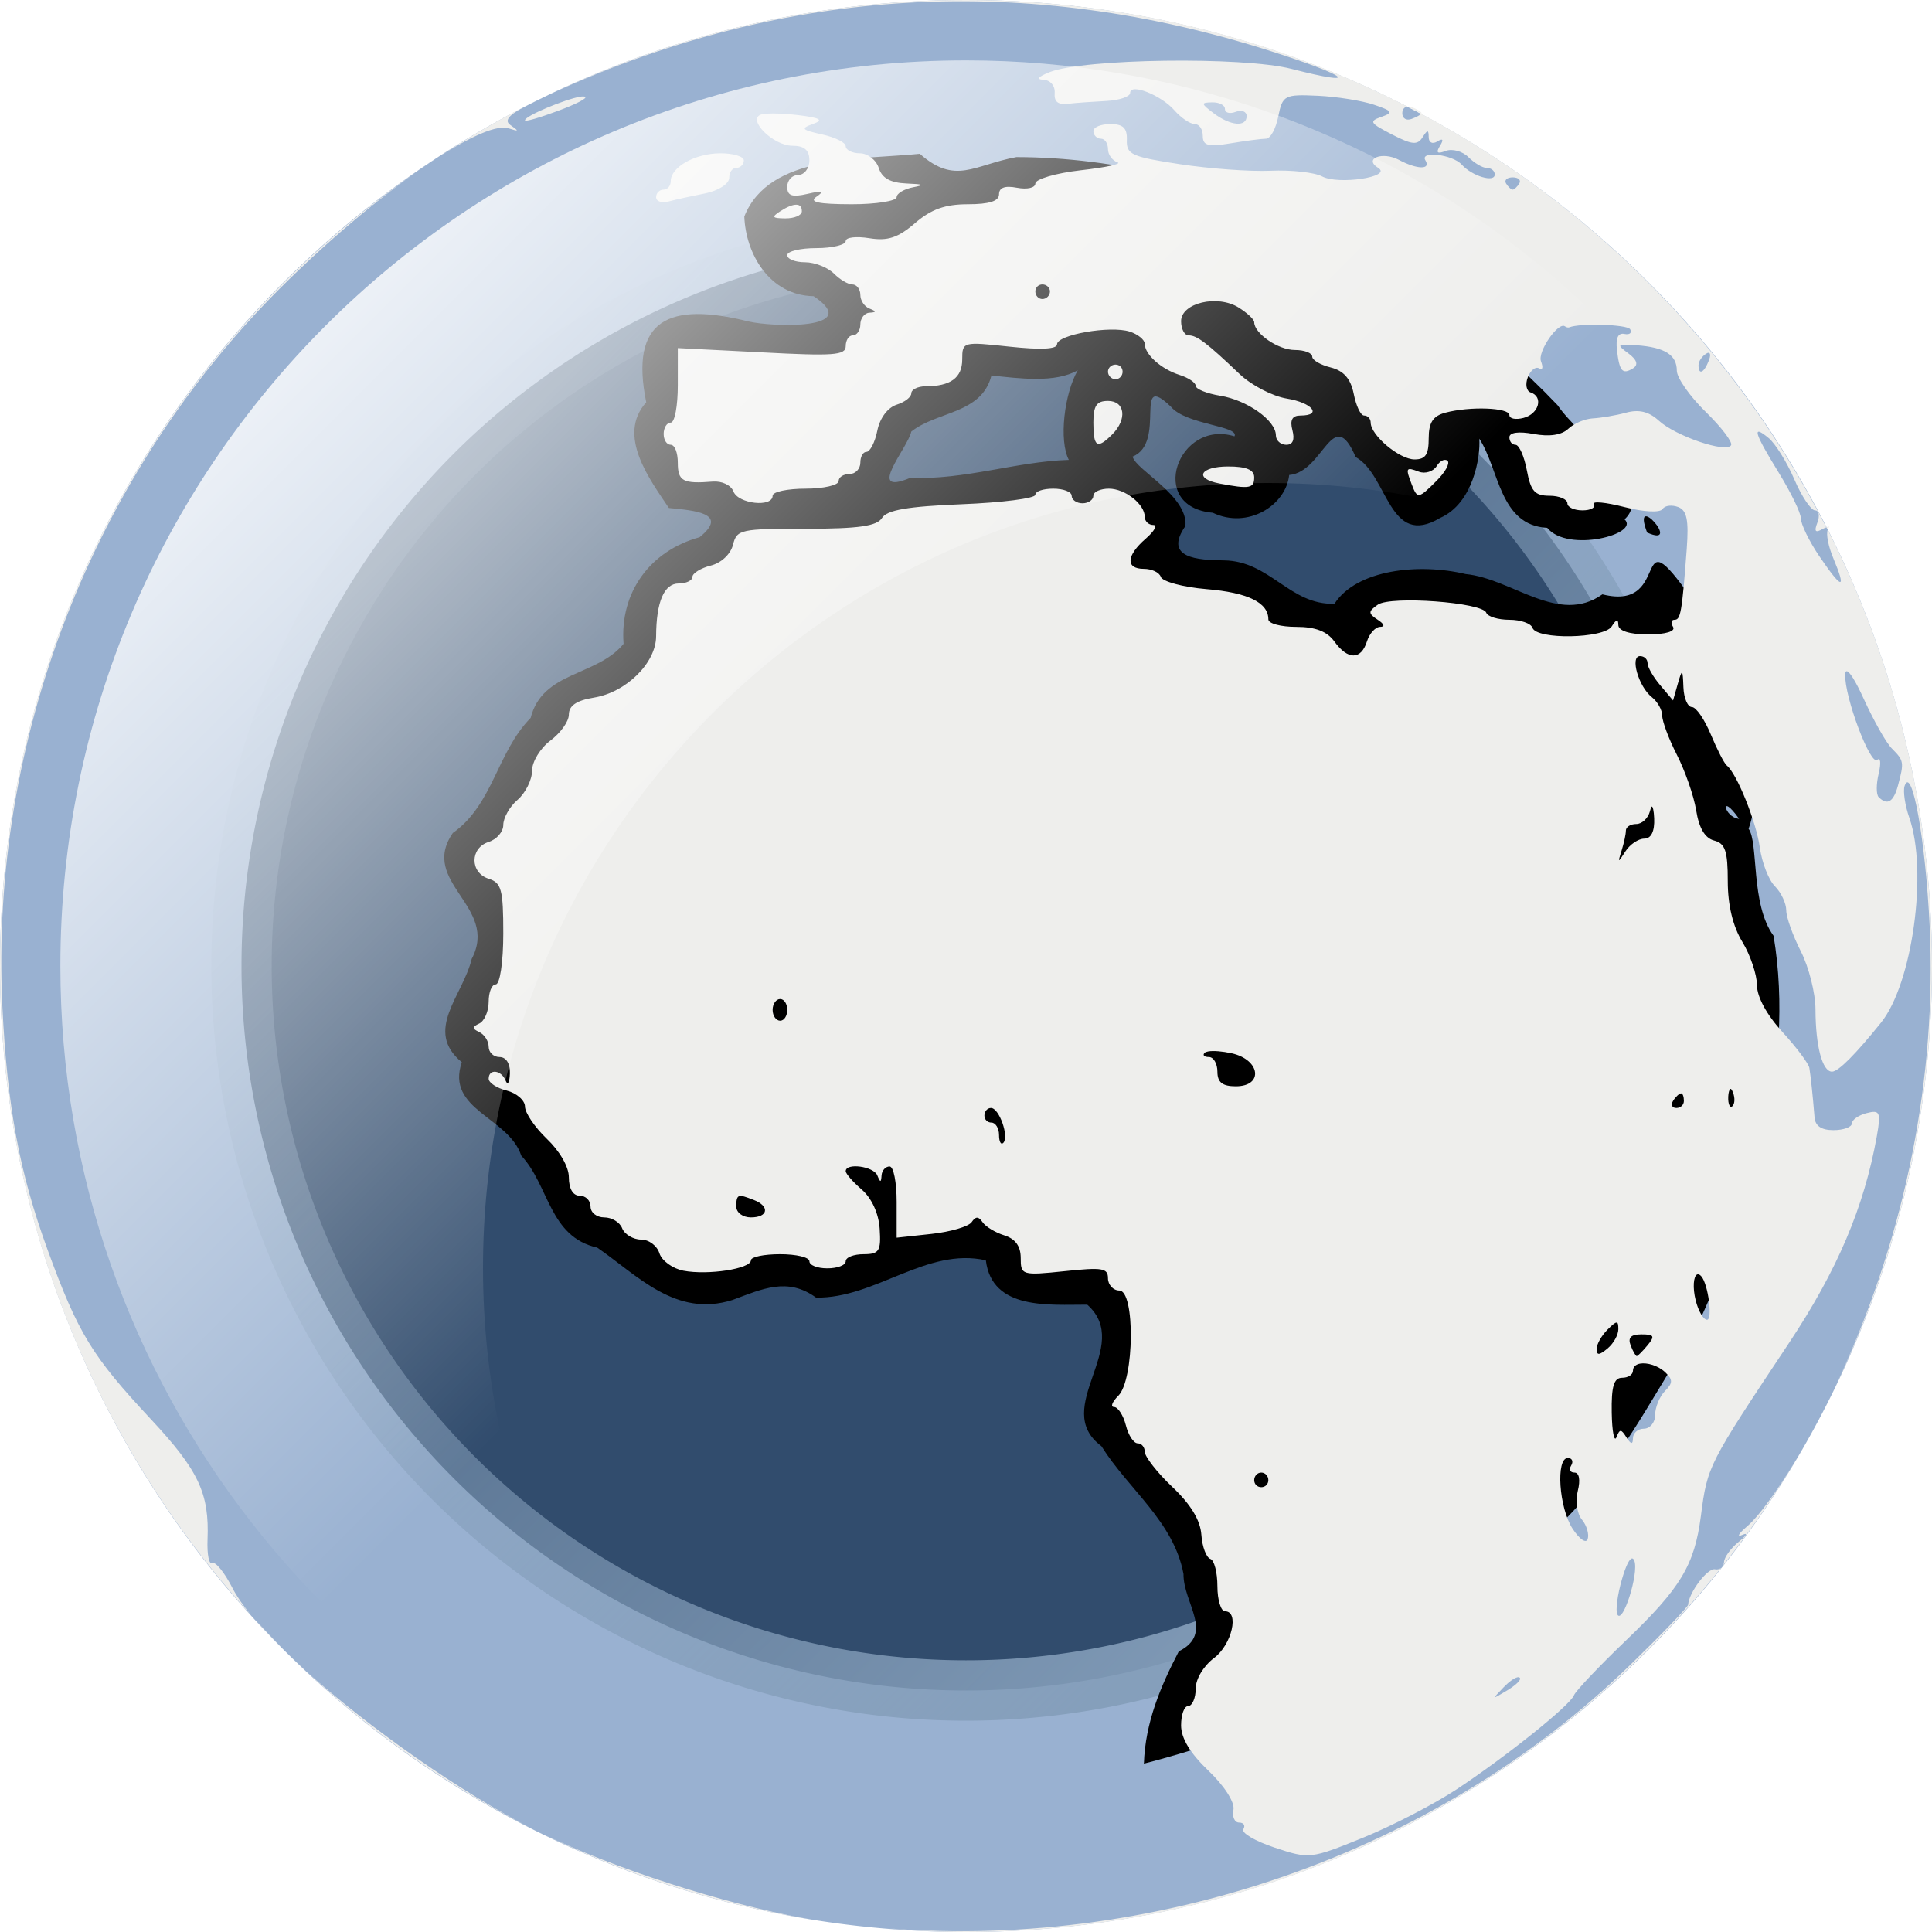 <?xml version="1.0" encoding="UTF-8" standalone="no"?>
<!-- Created with Inkscape (http://www.inkscape.org/) -->

<svg
   xmlns:dc="http://purl.org/dc/elements/1.1/"
   xmlns:cc="http://creativecommons.org/ns#"
   xmlns:rdf="http://www.w3.org/1999/02/22-rdf-syntax-ns#"
   xmlns:svg="http://www.w3.org/2000/svg"
   xmlns="http://www.w3.org/2000/svg"
   xmlns:xlink="http://www.w3.org/1999/xlink"
   xmlns:sodipodi="http://sodipodi.sourceforge.net/DTD/sodipodi-0.dtd"
   xmlns:inkscape="http://www.inkscape.org/namespaces/inkscape"
   width="128"
   height="128"
   id="svg3829"
   version="1.1"
   inkscape:version="0.91 r13725"
   sodipodi:docname="applications-internet.svg">
  <defs
     id="defs3831">
    <linearGradient
       inkscape:collect="always"
       id="linearGradient7227">
      <stop
         style="stop-color:#d3d7cf;stop-opacity:1;"
         offset="0"
         id="stop7229" />
      <stop
         style="stop-color:#d3d7cf;stop-opacity:0;"
         offset="1"
         id="stop7231" />
    </linearGradient>
    <linearGradient
       id="linearGradient7219">
      <stop
         style="stop-color:#ffffff;stop-opacity:1;"
         offset="0"
         id="stop7221" />
      <stop
         style="stop-color:#ffffff;stop-opacity:0;"
         offset="1"
         id="stop7223" />
    </linearGradient>
    <linearGradient
       inkscape:collect="always"
       xlink:href="#linearGradient7219"
       id="linearGradient7225"
       x1="12"
       y1="12"
       x2="64"
       y2="64"
       gradientUnits="userSpaceOnUse" />
    <linearGradient
       inkscape:collect="always"
       xlink:href="#linearGradient7227"
       id="linearGradient7233"
       x1="100"
       y1="100"
       x2="16"
       y2="16"
       gradientUnits="userSpaceOnUse" />
    <filter
       inkscape:collect="always"
       id="filter7622">
      <feGaussianBlur
         inkscape:collect="always"
         stdDeviation="3.414"
         id="feGaussianBlur7624" />
    </filter>
  </defs>
  <sodipodi:namedview
     id="base"
     pagecolor="#ffffff"
     bordercolor="#666666"
     borderopacity="1.0"
     inkscape:pageopacity="0.0"
     inkscape:pageshadow="2"
     inkscape:zoom="2"
     inkscape:cx="48.760784"
     inkscape:cy="53.531276"
     inkscape:current-layer="layer1"
     showgrid="true"
     inkscape:grid-bbox="true"
     inkscape:document-units="px"
     inkscape:window-width="1920"
     inkscape:window-height="1028"
     inkscape:window-x="-8"
     inkscape:window-y="-8"
     inkscape:window-maximized="1"
     showguides="true"
     inkscape:guide-bbox="true">
    <inkscape:grid
       type="xygrid"
       id="grid3837"
       empspacing="4"
       visible="true"
       enabled="true"
       snapvisiblegridlinesonly="true" />
  </sodipodi:namedview>
  <g
     id="layer1"
     inkscape:label="Layer 1"
     inkscape:groupmode="layer"
     transform="translate(0,80)">
    <path
       sodipodi:type="arc"
       style="color:#000000;fill:#2e3436;fill-opacity:1;fill-rule:nonzero;stroke:url(#linearGradient7233);stroke-width:4;stroke-linecap:round;stroke-linejoin:round;stroke-miterlimit:4;stroke-opacity:1;stroke-dasharray:none;stroke-dashoffset:0;marker:none;visibility:visible;display:inline;overflow:visible;enable-background:accumulate"
       id="path7199"
       sodipodi:cx="64"
       sodipodi:cy="64"
       sodipodi:rx="48"
       sodipodi:ry="48"
       d="M 112,64 A 48,48 0 0 1 64,112 48,48 0 0 1 16,64 48,48 0 0 1 64,16 48,48 0 0 1 112,64 Z"
       transform="translate(0,-80)" />
    <path
       sodipodi:type="arc"
       style="opacity:0.5;color:#000000;fill:#3465a4;fill-opacity:1;fill-rule:nonzero;stroke:none;stroke-width:1;marker:none;visibility:visible;display:inline;overflow:visible;enable-background:accumulate"
       id="path6544"
       sodipodi:cx="64"
       sodipodi:cy="64"
       sodipodi:rx="64"
       sodipodi:ry="64"
       d="M 128,64 A 64,64 0 0 1 64,128 64,64 0 0 1 0,64 64,64 0 0 1 64,0 64,64 0 0 1 128,64 Z"
       transform="translate(0,-80)" />
    <path
       style="color:#000000;fill:#000000;fill-opacity:1;fill-rule:nonzero;stroke:none;stroke-width:1;marker:none;visibility:visible;display:inline;overflow:visible;enable-background:accumulate;filter:url(#filter7622)"
       d="m 67.344,-69.594 c -2.833,0.524 -4.038,1.867 -6.406,-0.219 -3.892,0.406 -9.982,0.012 -11.625,4.156 0.088,2.447 1.652,5.231 4.594,5.281 3.343,2.245 -2.752,2.053 -4.342,1.668 -5.226,-1.299 -7.87,-0.156 -6.751,5.363 -1.981,2.204 0.254,5.132 1.5,7 1.668,0.161 4.019,0.342 2.031,1.938 -3.254,0.893 -5.296,3.632 -5.031,7.062 -1.783,2.171 -5.376,1.799 -6.156,4.906 -2.24,2.278 -2.485,5.745 -5.156,7.625 -2.261,3.274 3.084,4.875 1.25,8.344 -0.581,2.437 -3.205,4.75 -0.656,6.844 -1.083,3.167 3.092,3.624 3.938,6.188 1.854,1.976 1.841,5.381 5.031,6.094 2.674,1.838 5.2,4.663 8.969,3.469 1.973,-0.73 3.639,-1.53 5.531,-0.156 3.92,0.069 7.326,-3.359 11.25,-2.469 0.404,3.32 4.222,2.93 6.719,2.938 3.101,2.763 -2.476,6.832 0.938,9.375 1.802,2.873 4.794,4.996 5.438,8.469 -0.023,1.94 2.07,3.933 -0.312,5.125 -1.209,2.326 -2.221,4.707 -2.312,7.438 9.02,-2.316 17.543,-6.448 24.406,-12.812 0.237,-0.902 3.374,-2.678 5.188,-5.344 2.883,-3.501 4.419,-6.739 6.875,-10.438 3.762,-8.045 6.72,-17.387 5.25,-26.25 -1.541,-2.1 -0.981,-6.159 -1.656,-7.094 1.382,-3.702 -1.118,-10.155 -3.281,-14.531 -4.826,-7.105 -1.489,0.237 -6.406,-1 -2.907,2.064 -5.972,-1.043 -9.062,-1.344 -3.091,-0.74 -7.223,-0.304 -8.688,1.969 -2.97,0.091 -4.261,-2.831 -7.312,-2.875 -1.761,-0.019 -4.038,-0.148 -2.562,-2.281 0.177,-1.994 -3.294,-3.706 -3.5,-4.594 2.287,-0.922 -0.005,-5.733 2.531,-3.312 0.987,1.211 4.566,1.269 4.219,1.969 -3.74,-1.158 -5.839,4.681 -1.438,5.062 2.308,1.106 4.845,-0.476 5.062,-2.5 2.297,-0.194 2.877,-4.741 4.406,-1.188 2.161,1.202 2.184,6.071 5.594,4.031 2.192,-0.963 2.686,-4.052 2.594,-5.25 1.325,2.024 1.334,5.743 4.5,5.906 1.37,1.682 6.177,0.405 5.125,-0.562 2.09,-1.918 -3.019,-5.448 -4.438,-7.562 -9.186,-9.651 -22.63,-16.412 -35.844,-16.438 z m 4.062,14.125 c -0.898,1.556 -1.262,4.649 -0.594,5.938 -3.492,0.109 -6.886,1.34 -10.5,1.188 -3.025,1.262 -0.165,-1.971 0.062,-3.062 1.701,-1.359 4.664,-1.158 5.312,-3.719 1.848,0.2 4.212,0.516 5.719,-0.344 z m 37.719,10.75 c 2.399,1.076 -1.091,-2.889 0,0 z m 6.094,18.969 c -1.023,-0.103 -1.302,-1.842 0,0 z"
       id="path6538-3"
       inkscape:connector-curvature="0" />
    <path
       style="opacity:1;color:#000000;fill:#eeeeec;fill-opacity:1;fill-rule:nonzero;stroke:none;stroke-width:1;marker:none;visibility:visible;display:inline;overflow:visible;enable-background:accumulate;stroke-miterlimit:4;stroke-dasharray:none"
       d="M 64 0 C 54.252 5.2254705e-15 45.019 2.196 36.75 6.094 C 52.091 -0.897 68.051 -1.783 84.25 3.406 C 89.434 5.067 90.221 5.756 85.562 4.562 C 82.329 3.734 71.784 3.881 69.531 4.781 C 68.785 5.08 68.623 5.262 69.125 5.281 C 69.573 5.299 69.913 5.678 69.875 6.156 C 69.829 6.735 70.089 6.953 70.75 6.875 C 71.281 6.812 72.449 6.734 73.312 6.688 C 74.176 6.641 74.875 6.397 74.875 6.156 C 74.875 5.487 76.932 6.302 77.812 7.312 C 78.242 7.806 78.855 8.219 79.156 8.219 C 79.457 8.219 79.688 8.567 79.688 9 C 79.688 9.641 80.025 9.744 81.5 9.5 C 82.496 9.335 83.576 9.19 83.875 9.188 C 84.174 9.185 84.526 8.528 84.688 7.719 C 84.97 6.306 85.102 6.243 87.312 6.344 C 88.579 6.402 90.248 6.673 91.031 6.938 C 92.284 7.361 92.325 7.461 91.5 7.75 C 90.673 8.04 90.782 8.163 92.219 8.906 C 93.558 9.599 93.912 9.627 94.25 9.094 C 94.581 8.572 94.65 8.586 94.656 9.094 C 94.661 9.448 94.906 9.568 95.219 9.375 C 95.59 9.146 95.669 9.231 95.406 9.656 C 95.121 10.118 95.211 10.219 95.781 10 C 96.216 9.833 96.894 10.019 97.281 10.406 C 97.668 10.793 98.215 11.125 98.5 11.125 C 98.785 11.125 99.031 11.305 99.031 11.562 C 99.031 12.118 97.531 11.67 96.844 10.906 C 96.23 10.225 94.032 9.969 94.438 10.625 C 94.826 11.254 93.884 11.234 92.688 10.594 C 91.596 10.01 90.311 10.506 91.312 11.125 C 92.27 11.717 88.668 12.262 87.594 11.688 C 87.095 11.421 85.558 11.251 84.188 11.312 C 82.817 11.374 80.101 11.172 78.156 10.875 C 74.979 10.39 74.622 10.237 74.656 9.281 C 74.685 8.479 74.411 8.219 73.562 8.219 C 72.944 8.219 72.438 8.422 72.438 8.688 C 72.438 8.953 72.672 9.188 72.938 9.188 C 73.203 9.188 73.406 9.499 73.406 9.875 C 73.406 10.251 73.699 10.638 74.031 10.75 C 74.363 10.862 73.254 11.092 71.594 11.281 C 69.933 11.47 68.594 11.873 68.594 12.156 C 68.594 12.445 68.053 12.567 67.375 12.438 C 66.565 12.283 66.188 12.434 66.188 12.875 C 66.188 13.326 65.534 13.531 64.125 13.531 C 62.613 13.532 61.692 13.862 60.625 14.781 C 59.498 15.753 58.815 15.978 57.594 15.781 C 56.73 15.642 56.031 15.72 56.031 15.969 C 56.031 16.218 55.156 16.438 54.094 16.438 C 53.031 16.438 52.156 16.641 52.156 16.906 C 52.156 17.172 52.699 17.375 53.344 17.375 C 53.989 17.375 54.852 17.727 55.25 18.125 C 55.648 18.523 56.184 18.844 56.469 18.844 C 56.753 18.844 57 19.155 57 19.531 C 57 19.908 57.262 20.304 57.594 20.438 C 58.077 20.632 58.077 20.688 57.594 20.719 C 57.262 20.74 57 21.102 57 21.5 C 57 21.898 56.766 22.219 56.5 22.219 C 56.234 22.219 56.031 22.544 56.031 22.938 C 56.031 23.545 55.184 23.594 50.469 23.344 L 44.906 23.062 L 44.906 25.531 C 44.906 26.894 44.703 28 44.438 28 C 44.172 28 43.969 28.352 43.969 28.75 C 43.969 29.148 44.172 29.469 44.438 29.469 C 44.703 29.469 44.906 29.992 44.906 30.656 C 44.906 31.875 45.237 32.067 47.219 31.906 C 47.827 31.857 48.431 32.138 48.594 32.562 C 48.91 33.387 51.188 33.634 51.188 32.844 C 51.188 32.578 52.18 32.375 53.375 32.375 C 54.57 32.375 55.562 32.141 55.562 31.875 C 55.562 31.609 55.883 31.406 56.281 31.406 C 56.68 31.406 57 31.055 57 30.656 C 57 30.258 57.174 29.938 57.406 29.938 C 57.639 29.938 57.97 29.307 58.125 28.531 C 58.292 27.694 58.821 26.998 59.406 26.812 C 59.948 26.64 60.375 26.31 60.375 26.062 C 60.375 25.815 60.803 25.594 61.312 25.594 C 62.985 25.594 63.75 25.026 63.75 23.812 C 63.75 22.63 63.798 22.636 66.906 22.969 C 68.953 23.188 70.031 23.136 70.031 22.812 C 70.031 22.177 73.547 21.557 74.844 21.969 C 75.386 22.141 75.844 22.515 75.844 22.781 C 75.844 23.488 76.934 24.456 78.156 24.844 C 78.742 25.03 79.219 25.35 79.219 25.562 C 79.219 25.775 79.942 26.072 80.844 26.219 C 82.627 26.508 84.531 27.859 84.531 28.844 C 84.531 29.183 84.845 29.469 85.219 29.469 C 85.66 29.469 85.789 29.128 85.625 28.5 C 85.449 27.828 85.613 27.531 86.156 27.531 C 87.629 27.531 86.949 26.682 85.25 26.406 C 84.316 26.255 82.909 25.528 82.125 24.781 C 79.939 22.7 79.297 22.219 78.75 22.219 C 78.473 22.219 78.25 21.791 78.25 21.281 C 78.25 20.069 80.66 19.499 82.062 20.375 C 82.616 20.721 83.094 21.161 83.094 21.344 C 83.094 22.096 84.687 23.188 85.781 23.188 C 86.426 23.188 86.938 23.388 86.938 23.625 C 86.938 23.862 87.484 24.175 88.156 24.344 C 89.018 24.56 89.485 25.081 89.688 26.094 C 89.845 26.884 90.143 27.531 90.375 27.531 C 90.607 27.531 90.812 27.734 90.812 28 C 90.812 28.839 92.712 30.438 93.719 30.438 C 94.461 30.438 94.656 30.102 94.656 29.031 C 94.656 27.995 94.942 27.56 95.75 27.344 C 97.399 26.902 100 27.006 100 27.5 C 100 27.741 100.406 27.826 100.938 27.688 C 101.956 27.421 102.274 26.289 101.406 26 C 101.125 25.906 101.043 25.458 101.219 25 C 101.395 24.542 101.734 24.261 101.969 24.406 C 102.204 24.551 102.249 24.343 102.094 23.938 C 101.851 23.305 103.247 21.283 103.688 21.625 C 103.773 21.691 103.902 21.715 103.969 21.688 C 104.661 21.399 107.802 21.493 108 21.812 C 108.142 22.042 107.977 22.198 107.625 22.125 C 107.207 22.038 107.039 22.386 107.125 23.156 C 107.285 24.592 107.482 24.842 108.188 24.406 C 108.557 24.178 108.468 23.844 107.875 23.406 C 107.082 22.82 107.121 22.778 108.438 22.875 C 110.301 23.012 111.094 23.513 111.094 24.562 C 111.094 25.024 111.948 26.254 113 27.281 C 114.052 28.308 114.81 29.302 114.688 29.5 C 114.359 30.032 111.015 28.89 109.906 27.875 C 109.232 27.257 108.569 27.11 107.719 27.344 C 107.052 27.527 106.063 27.69 105.531 27.719 C 105 27.748 104.279 28.052 103.906 28.406 C 103.464 28.826 102.648 28.948 101.594 28.75 C 100.598 28.563 100 28.658 100 28.969 C 100 29.246 100.17 29.469 100.406 29.469 C 100.642 29.469 100.982 30.226 101.156 31.156 C 101.416 32.543 101.684 32.844 102.656 32.844 C 103.308 32.844 103.844 33.078 103.844 33.344 C 103.844 33.609 104.297 33.812 104.844 33.812 C 105.391 33.812 105.731 33.628 105.594 33.406 C 105.457 33.185 106.375 33.274 107.625 33.594 C 108.948 33.932 109.993 33.973 110.156 33.719 C 110.31 33.478 110.781 33.438 111.188 33.594 C 111.756 33.812 111.894 34.445 111.75 36.375 C 111.432 40.633 111.341 41.062 110.938 41.062 C 110.723 41.062 110.68 41.266 110.844 41.531 C 111.024 41.823 110.372 42.031 109.188 42.031 C 107.945 42.031 107.223 41.789 107.219 41.406 C 107.214 40.979 107.086 41.018 106.781 41.5 C 106.266 42.314 101.798 42.395 101.531 41.594 C 101.435 41.305 100.753 41.062 100 41.062 C 99.247 41.062 98.557 40.847 98.469 40.594 C 98.229 39.909 92.143 39.459 91.281 40.062 C 90.637 40.513 90.637 40.64 91.281 41.062 C 91.711 41.345 91.777 41.527 91.438 41.531 C 91.123 41.535 90.731 41.969 90.562 42.5 C 90.171 43.734 89.295 43.734 88.406 42.5 C 87.921 41.827 87.146 41.531 85.875 41.531 C 84.871 41.531 84.031 41.316 84.031 41.031 C 84.031 39.924 82.676 39.258 79.938 39.031 C 78.367 38.901 77.008 38.525 76.906 38.219 C 76.804 37.913 76.29 37.688 75.781 37.688 C 74.557 37.688 74.618 36.805 75.906 35.688 C 76.478 35.191 76.713 34.781 76.406 34.781 C 76.1 34.781 75.844 34.535 75.844 34.25 C 75.844 33.398 74.538 32.375 73.469 32.375 C 72.918 32.375 72.438 32.578 72.438 32.844 C 72.438 33.109 72.117 33.344 71.719 33.344 C 71.32 33.344 71 33.109 71 32.844 C 71 32.578 70.445 32.375 69.781 32.375 C 69.117 32.375 68.594 32.546 68.594 32.781 C 68.594 33.016 66.391 33.299 63.719 33.406 C 60.137 33.55 58.759 33.792 58.438 34.312 C 58.104 34.852 56.908 35.031 53.406 35.031 C 49.064 35.031 48.819 35.071 48.562 36.094 C 48.406 36.716 47.786 37.295 47.094 37.469 C 46.434 37.634 45.875 37.982 45.875 38.219 C 45.875 38.456 45.469 38.656 44.969 38.656 C 44.003 38.656 43.48 39.859 43.469 42.156 C 43.46 43.926 41.486 45.871 39.344 46.219 C 38.178 46.408 37.688 46.764 37.688 47.344 C 37.688 47.803 37.133 48.564 36.469 49.062 C 35.801 49.564 35.25 50.456 35.25 51.062 C 35.25 51.666 34.813 52.545 34.281 53 C 33.75 53.455 33.344 54.202 33.344 54.656 C 33.344 55.111 32.906 55.613 32.375 55.781 C 31.125 56.178 31.125 57.822 32.375 58.219 C 33.219 58.487 33.344 58.919 33.344 61.844 C 33.344 63.754 33.119 65.219 32.844 65.219 C 32.578 65.219 32.375 65.733 32.375 66.375 C 32.375 67.017 32.082 67.658 31.75 67.812 C 31.267 68.038 31.267 68.15 31.75 68.375 C 32.082 68.53 32.375 68.967 32.375 69.344 C 32.375 69.72 32.695 70.031 33.094 70.031 C 33.534 70.031 33.804 70.464 33.781 71.125 C 33.76 71.723 33.634 71.926 33.5 71.594 C 33.212 70.879 32.375 70.788 32.375 71.469 C 32.375 71.729 32.898 72.083 33.562 72.25 C 34.227 72.417 34.781 72.905 34.781 73.312 C 34.781 73.72 35.422 74.676 36.219 75.438 C 37.07 76.251 37.688 77.293 37.688 78 C 37.688 78.748 37.956 79.219 38.406 79.219 C 38.805 79.219 39.125 79.539 39.125 79.938 C 39.125 80.336 39.528 80.656 40.031 80.656 C 40.534 80.656 41.066 80.977 41.219 81.375 C 41.372 81.773 41.947 82.125 42.469 82.125 C 42.991 82.125 43.528 82.529 43.688 83.031 C 43.847 83.533 44.569 84.051 45.281 84.188 C 46.904 84.498 49.75 84.06 49.75 83.5 C 49.75 83.269 50.625 83.094 51.688 83.094 C 52.75 83.094 53.625 83.297 53.625 83.562 C 53.625 83.828 54.148 84.031 54.812 84.031 C 55.477 84.031 56.031 83.828 56.031 83.562 C 56.031 83.297 56.57 83.094 57.219 83.094 C 58.262 83.094 58.375 82.875 58.281 81.406 C 58.216 80.389 57.751 79.383 57.094 78.812 C 56.503 78.3 56.031 77.762 56.031 77.594 C 56.031 77.022 57.88 77.268 58.125 77.875 C 58.32 78.358 58.376 78.358 58.406 77.875 C 58.427 77.543 58.672 77.281 58.938 77.281 C 59.203 77.281 59.406 78.329 59.406 79.625 L 59.406 82 L 61.719 81.75 C 62.981 81.611 64.176 81.262 64.375 80.969 C 64.639 80.579 64.83 80.576 65.094 80.969 C 65.293 81.265 65.934 81.657 66.531 81.844 C 67.265 82.073 67.625 82.555 67.625 83.344 C 67.625 84.482 67.705 84.514 70.531 84.219 C 73.02 83.959 73.406 84.006 73.406 84.688 C 73.406 85.124 73.758 85.5 74.156 85.5 C 75.212 85.5 75.155 91.407 74.094 92.469 C 73.676 92.886 73.557 93.219 73.812 93.219 C 74.068 93.219 74.427 93.773 74.594 94.438 C 74.76 95.102 75.114 95.625 75.375 95.625 C 75.636 95.625 75.844 95.881 75.844 96.188 C 75.844 96.494 76.646 97.545 77.656 98.5 C 78.889 99.666 79.527 100.715 79.594 101.688 C 79.648 102.484 79.924 103.193 80.188 103.281 C 80.451 103.37 80.656 104.186 80.656 105.094 C 80.656 106.001 80.891 106.75 81.156 106.75 C 82.125 106.75 81.613 108.961 80.438 109.844 C 79.747 110.362 79.219 111.223 79.219 111.875 C 79.219 112.502 78.984 113.031 78.719 113.031 C 78.453 113.031 78.25 113.607 78.25 114.312 C 78.25 115.166 78.85 116.156 80.062 117.312 C 81.129 118.33 81.816 119.411 81.719 119.906 C 81.628 120.371 81.793 120.75 82.094 120.75 C 82.395 120.75 82.526 120.944 82.375 121.188 C 82.224 121.431 83.151 121.979 84.438 122.406 C 86.75 123.174 86.83 123.167 90.312 121.75 C 92.25 120.962 95.037 119.52 96.531 118.531 C 99.787 116.376 104.029 112.984 104.281 112.312 C 104.381 112.047 105.916 110.414 107.719 108.688 C 111.352 105.208 112.262 103.699 112.688 100.438 C 113.124 97.094 113.149 97.07 118.531 88.969 C 121.718 84.173 123.502 79.988 124.344 75.281 C 124.631 73.672 124.548 73.517 123.656 73.75 C 123.117 73.891 122.688 74.203 122.688 74.438 C 122.688 74.672 122.133 74.875 121.469 74.875 C 120.667 74.875 120.264 74.593 120.219 74.031 C 120.093 72.471 119.958 71.263 119.875 70.75 C 119.829 70.47 119.024 69.39 118.094 68.375 C 117.062 67.249 116.407 66.055 116.406 65.281 C 116.405 64.584 115.968 63.276 115.438 62.406 C 114.809 61.375 114.469 59.972 114.469 58.375 C 114.469 56.382 114.304 55.881 113.562 55.688 C 112.956 55.529 112.564 54.865 112.375 53.688 C 112.218 52.714 111.632 51.052 111.094 50 C 110.556 48.948 110.125 47.786 110.125 47.406 C 110.125 47.027 109.809 46.482 109.438 46.188 C 108.551 45.484 107.979 43.469 108.656 43.469 C 108.94 43.469 109.156 43.675 109.156 43.938 C 109.156 44.2 109.535 44.862 110 45.406 L 110.844 46.406 L 111.156 45.312 C 111.449 44.284 111.486 44.294 111.531 45.531 C 111.558 46.262 111.815 46.844 112.094 46.844 C 112.373 46.844 112.929 47.66 113.344 48.656 C 113.759 49.652 114.237 50.586 114.406 50.719 C 115.06 51.232 116.352 54.424 116.594 56.156 C 116.733 57.155 117.179 58.304 117.594 58.719 C 118.008 59.134 118.344 59.856 118.344 60.312 C 118.344 60.769 118.781 61.989 119.312 63.031 C 119.844 64.073 120.278 65.802 120.281 66.875 C 120.289 69.334 120.739 71 121.375 71 C 121.801 71 122.963 69.817 124.625 67.75 C 126.702 65.167 127.732 57.722 126.5 54.188 C 126.21 53.357 126.068 52.4 126.188 52.062 C 126.676 50.681 127.577 55.687 127.844 61.344 C 128.315 71.328 126.276 81.611 121.969 91.062 C 121.732 91.583 121.482 92.097 121.219 92.625 C 125.539 84.007 128 74.296 128 64 C 128 53.594 125.5 43.779 121.094 35.094 C 120.974 35.389 121.126 36.18 121.469 37 C 122.355 39.12 122.051 39.08 120.531 36.844 C 119.858 35.852 119.312 34.718 119.312 34.344 C 119.312 33.97 118.641 32.608 117.844 31.312 C 116.205 28.65 116.042 28.081 117.188 29.031 C 117.622 29.392 118.389 30.617 118.875 31.75 C 119.361 32.883 119.983 33.812 120.25 33.812 C 120.517 33.812 120.576 34.183 120.406 34.625 C 120.177 35.224 120.27 35.328 120.781 35.031 C 120.882 34.973 120.933 34.966 121 34.938 C 115.052 23.297 105.667 13.693 94.156 7.531 C 94.11 7.615 93.854 7.751 93.531 7.875 C 93.177 8.011 92.906 7.848 92.906 7.5 C 92.906 7.252 93.037 7.084 93.25 7.062 C 84.482 2.548 74.541 -4.2379176e-15 64 0 z M 93.25 7.062 C 93.554 7.219 93.856 7.37 94.156 7.531 C 94.161 7.523 94.188 7.507 94.188 7.5 C 94.188 7.424 93.885 7.23 93.531 7.094 C 93.429 7.055 93.336 7.054 93.25 7.062 z M 121 34.938 C 121.028 34.992 121.066 35.039 121.094 35.094 C 121.105 35.066 121.109 35.018 121.125 35 C 121.264 34.846 121.184 34.859 121 34.938 z M 38.438 6.406 C 37.454 6.57 34.781 7.674 34.781 7.969 C 34.781 8.085 35.76 7.792 36.969 7.344 C 38.177 6.896 38.981 6.483 38.75 6.406 C 38.692 6.387 38.578 6.383 38.438 6.406 z M 80.312 6.781 C 80.777 6.773 81.156 6.961 81.156 7.219 C 81.156 7.476 81.477 7.559 81.875 7.406 C 82.273 7.253 82.594 7.393 82.594 7.688 C 82.594 8.439 81.516 8.339 80.406 7.5 C 79.558 6.858 79.548 6.795 80.312 6.781 z M 34.812 7.031 C 32.359 8.291 30.007 9.726 27.75 11.281 C 30.534 9.332 32.791 8.211 33.688 8.5 C 34.394 8.728 34.404 8.699 33.812 8.281 C 33.413 7.999 33.653 7.651 34.812 7.031 z M 27.75 11.281 C 10.997 22.823 0 42.118 0 64 C 0 80.56 6.304 95.636 16.625 107 C 16.091 106.347 15.674 105.743 15.406 105.219 C 14.876 104.179 14.272 103.433 14.062 103.562 C 13.853 103.692 13.71 102.984 13.75 102 C 13.874 98.943 13.163 97.42 10 94.031 C 6.1 89.853 5.18 88.358 3.156 82.812 C 1.289 77.698 0.478 73.341 0.156 66.656 C -0.691 49.079 6.101 31.533 18.562 19.094 C 21.64 16.022 24.966 13.231 27.75 11.281 z M 50.75 7.531 C 50.584 7.544 50.484 7.565 50.406 7.594 C 49.488 7.928 51.238 9.656 52.5 9.656 C 53.278 9.656 53.625 9.942 53.625 10.625 C 53.625 11.162 53.278 11.594 52.875 11.594 C 52.477 11.594 52.156 11.948 52.156 12.375 C 52.156 12.975 52.474 13.082 53.5 12.844 C 54.486 12.615 54.631 12.667 54.094 13.031 C 53.566 13.388 54.208 13.526 56.406 13.531 C 58.067 13.535 59.406 13.31 59.406 13.062 C 59.406 12.815 59.902 12.521 60.5 12.406 C 61.303 12.252 61.199 12.205 60.062 12.156 C 58.985 12.11 58.434 11.802 58.219 11.125 C 58.05 10.594 57.482 10.156 56.969 10.156 C 56.455 10.156 56.031 9.932 56.031 9.688 C 56.031 9.443 55.332 9.098 54.469 8.906 C 53.122 8.608 53.015 8.515 53.844 8.219 C 54.595 7.95 54.377 7.81 52.875 7.625 C 52.078 7.527 51.248 7.494 50.75 7.531 z M 47.688 10.156 C 46.03 10.172 44.438 11.076 44.438 12 C 44.438 12.303 44.234 12.562 43.969 12.562 C 43.703 12.562 43.469 12.779 43.469 13.062 C 43.469 13.346 43.848 13.475 44.312 13.344 C 44.777 13.213 45.855 12.986 46.719 12.812 C 47.605 12.634 48.312 12.169 48.312 11.781 C 48.312 11.404 48.516 11.125 48.781 11.125 C 49.047 11.125 49.281 10.891 49.281 10.625 C 49.281 10.359 48.551 10.148 47.688 10.156 z M 100.219 11.75 C 100.594 11.75 100.793 11.935 100.656 12.156 C 100.519 12.378 100.32 12.562 100.219 12.562 C 100.117 12.562 99.918 12.378 99.781 12.156 C 99.644 11.935 99.844 11.75 100.219 11.75 z M 52.75 13.562 C 52.505 13.562 52.156 13.697 51.688 14 C 51.102 14.379 51.152 14.463 52.031 14.469 C 52.629 14.473 53.125 14.266 53.125 14 C 53.125 13.697 52.995 13.562 52.75 13.562 z M 69.062 18.844 C 69.328 18.844 69.562 19.047 69.562 19.312 C 69.562 19.578 69.328 19.812 69.062 19.812 C 68.797 19.812 68.594 19.578 68.594 19.312 C 68.594 19.047 68.797 18.844 69.062 18.844 z M 113.188 23.375 C 113.318 23.378 113.342 23.553 113.219 23.875 C 112.898 24.712 112.531 24.882 112.531 24.188 C 112.531 23.938 112.769 23.6 113.031 23.438 C 113.1 23.395 113.144 23.374 113.188 23.375 z M 73.906 24.156 C 73.641 24.156 73.406 24.359 73.406 24.625 C 73.406 24.891 73.641 25.125 73.906 25.125 C 74.172 25.125 74.375 24.891 74.375 24.625 C 74.375 24.359 74.172 24.156 73.906 24.156 z M 73.406 26.562 C 72.655 26.562 72.438 26.873 72.438 28 C 72.438 29.621 72.682 29.787 73.688 28.781 C 74.693 27.776 74.537 26.562 73.406 26.562 z M 95.75 30.469 C 95.577 30.459 95.356 30.603 95.188 30.875 C 94.963 31.238 94.425 31.413 94 31.25 C 93.14 30.92 93.11 30.995 93.531 32.094 C 93.907 33.073 93.98 33.051 95.188 31.844 C 95.741 31.29 96.076 30.701 95.906 30.531 C 95.864 30.489 95.808 30.472 95.75 30.469 z M 81.375 30.906 C 79.497 30.906 79.082 31.704 80.781 32.031 C 82.8 32.42 83.094 32.351 83.094 31.625 C 83.094 31.119 82.556 30.906 81.375 30.906 z M 122.344 44.469 C 122.52 44.46 122.925 45.09 123.469 46.281 C 124.117 47.701 124.951 49.201 125.344 49.594 C 126.143 50.393 126.16 50.499 125.75 52.031 C 125.456 53.127 125.045 53.389 124.469 52.812 C 124.296 52.64 124.303 51.941 124.469 51.25 C 124.634 50.559 124.589 50.145 124.375 50.344 C 123.924 50.762 122.191 46.151 122.25 44.688 C 122.256 44.536 122.285 44.472 122.344 44.469 z M 109.438 53.438 C 109.505 53.437 109.572 53.708 109.594 54.219 C 109.63 55.083 109.393 55.562 108.938 55.562 C 108.552 55.562 107.986 55.941 107.688 56.406 C 107.18 57.196 107.178 57.17 107.438 56.344 C 107.59 55.857 107.719 55.275 107.719 55.031 C 107.719 54.787 108.027 54.594 108.406 54.594 C 108.785 54.594 109.191 54.215 109.312 53.75 C 109.363 53.555 109.397 53.438 109.438 53.438 z M 51.688 66.188 C 51.953 66.188 52.156 66.508 52.156 66.906 C 52.156 67.305 51.953 67.625 51.688 67.625 C 51.422 67.625 51.188 67.305 51.188 66.906 C 51.188 66.508 51.422 66.188 51.688 66.188 z M 80.062 69.656 C 80.392 69.603 80.982 69.647 81.594 69.781 C 83.505 70.201 83.733 71.969 81.875 71.969 C 80.989 71.969 80.656 71.708 80.656 71 C 80.656 70.469 80.404 70.031 80.094 70.031 C 79.784 70.031 79.654 69.908 79.812 69.75 C 79.852 69.71 79.953 69.674 80.062 69.656 z M 114.625 72.156 C 114.676 72.105 114.735 72.182 114.812 72.375 C 114.952 72.724 114.942 73.121 114.781 73.281 C 114.621 73.442 114.479 73.165 114.5 72.656 C 114.512 72.375 114.574 72.207 114.625 72.156 z M 111.375 72.438 C 111.492 72.438 111.562 72.672 111.562 72.938 C 111.562 73.203 111.344 73.406 111.062 73.406 C 110.781 73.406 110.68 73.203 110.844 72.938 C 111.008 72.672 111.258 72.438 111.375 72.438 z M 65.656 73.406 C 66.2 73.406 66.872 75.316 66.469 75.719 C 66.312 75.876 66.188 75.63 66.188 75.188 C 66.188 74.745 65.953 74.375 65.688 74.375 C 65.422 74.375 65.219 74.172 65.219 73.906 C 65.219 73.641 65.408 73.406 65.656 73.406 z M 48.969 79.25 C 49.126 79.192 49.398 79.293 49.938 79.5 C 51.017 79.914 50.902 80.656 49.75 80.656 C 49.213 80.656 48.781 80.34 48.781 79.938 C 48.781 79.531 48.812 79.308 48.969 79.25 z M 112.438 84.438 C 112.517 84.401 112.609 84.435 112.719 84.562 C 113.175 85.091 113.481 87.438 113.094 87.438 C 112.852 87.438 112.518 86.852 112.344 86.156 C 112.129 85.301 112.2 84.547 112.438 84.438 z M 107.094 87.625 C 107.197 87.621 107.219 87.762 107.219 88.062 C 107.219 88.447 106.898 89.013 106.5 89.344 C 105.952 89.798 105.781 89.811 105.781 89.375 C 105.781 89.058 106.102 88.492 106.5 88.094 C 106.811 87.783 106.99 87.629 107.094 87.625 z M 108.75 88.406 C 109.593 88.406 109.658 88.52 109.156 89.125 C 108.826 89.523 108.509 89.844 108.438 89.844 C 108.366 89.844 108.184 89.523 108.031 89.125 C 107.839 88.623 108.051 88.406 108.75 88.406 z M 108.656 90.344 C 109.122 90.262 109.837 90.462 110.312 90.906 C 110.832 91.392 110.849 91.62 110.312 92.156 C 109.954 92.515 109.656 93.238 109.656 93.75 C 109.656 94.262 109.305 94.656 108.906 94.656 C 108.508 94.656 108.192 94.949 108.188 95.281 C 108.183 95.723 108.055 95.701 107.75 95.219 C 107.398 94.663 107.315 94.663 107.094 95.219 C 106.95 95.581 106.802 94.856 106.781 93.594 C 106.752 91.859 106.921 91.281 107.469 91.281 C 107.867 91.281 108.188 91.078 108.188 90.812 C 108.188 90.56 108.377 90.393 108.656 90.344 z M 120.406 94.219 C 120.126 94.74 119.849 95.252 119.562 95.75 C 119.852 95.244 120.13 94.733 120.406 94.219 z M 119.562 95.75 C 118.128 98.242 116.646 100.359 115.75 101.125 C 115.179 101.613 115.039 101.863 115.438 101.688 C 115.836 101.512 115.719 101.727 115.188 102.156 C 114.656 102.586 114.231 103.179 114.219 103.5 C 114.216 103.58 114.188 103.655 114.156 103.719 C 116.145 101.21 117.962 98.544 119.562 95.75 z M 103.875 96.594 C 104.156 96.594 104.258 96.828 104.094 97.094 C 103.93 97.359 104.026 97.562 104.312 97.562 C 104.627 97.562 104.716 98.047 104.531 98.781 C 104.359 99.469 104.483 100.29 104.812 100.688 C 105.133 101.074 105.291 101.658 105.188 101.969 C 105.083 102.281 104.642 101.975 104.188 101.281 C 103.283 99.9 103.062 96.594 103.875 96.594 z M 83.562 97.562 C 83.828 97.562 84.031 97.797 84.031 98.062 C 84.031 98.328 83.828 98.531 83.562 98.531 C 83.297 98.531 83.094 98.328 83.094 98.062 C 83.094 97.797 83.297 97.562 83.562 97.562 z M 108.125 103.25 C 108.183 103.244 108.243 103.304 108.281 103.406 C 108.588 104.232 107.516 107.628 107.156 106.969 C 107.019 106.718 107.161 105.639 107.469 104.594 C 107.716 103.752 107.951 103.269 108.125 103.25 z M 114.031 103.875 C 113.924 103.96 113.781 104.001 113.625 103.969 C 113.132 103.868 111.893 105.505 111.844 106.312 C 111.835 106.468 110.109 108.258 108 110.312 C 95.114 122.868 76.223 129.362 57.969 127.688 C 59.959 127.874 61.961 128 64 128 C 84.264 128 102.305 118.572 114.031 103.875 z M 57.969 127.688 C 57.496 127.644 57.034 127.586 56.562 127.531 C 57.029 127.585 57.499 127.643 57.969 127.688 z M 16.969 107.375 C 17.481 107.972 18.073 108.586 18.75 109.25 C 18.141 108.641 17.553 108.008 16.969 107.375 z M 18.75 109.25 C 19.239 109.729 19.753 110.249 20.312 110.75 C 19.785 110.257 19.26 109.76 18.75 109.25 z M 20.312 110.75 C 24.763 114.911 29.814 118.424 35.312 121.188 C 30.412 118.686 24.482 114.489 20.312 110.75 z M 35.312 121.188 C 41.174 124.134 47.53 126.223 54.25 127.25 C 49.11 126.453 41.919 124.233 36.812 121.906 C 36.326 121.685 35.825 121.449 35.312 121.188 z M 100.531 111.125 C 100.601 111.108 100.656 111.124 100.688 111.156 C 100.815 111.283 100.429 111.648 99.844 112 C 98.826 112.611 98.828 112.613 99.625 111.781 C 99.969 111.422 100.321 111.175 100.531 111.125 z "
       id="path6538"
       transform="translate(0,-80)" />
    <path
       style="fill:#000000"
       d=""
       id="path6474"
       inkscape:connector-curvature="0" />
    <path
       style="fill:#000000"
       d=""
       id="path6472"
       inkscape:connector-curvature="0" />
    <path
       style="color:#000000;fill:url(#linearGradient7225);fill-opacity:1;fill-rule:nonzero;stroke:none;stroke-width:1;stroke-linecap:round;stroke-linejoin:round;stroke-miterlimit:4;stroke-opacity:1;stroke-dasharray:none;stroke-dashoffset:0;marker:none;visibility:visible;display:inline;overflow:visible;enable-background:accumulate"
       d="M 64 4 C 30.863 4 4 30.863 4 64 C 4 91.766 22.861 115.125 48.469 121.969 C 38.334 112.48 32 98.979 32 84 C 32 55.281 55.281 32 84 32 C 98.979 32 112.48 38.334 121.969 48.469 C 115.125 22.861 91.766 4 64 4 z "
       id="path7201"
       transform="translate(0,-80)" />
  </g>
</svg>
